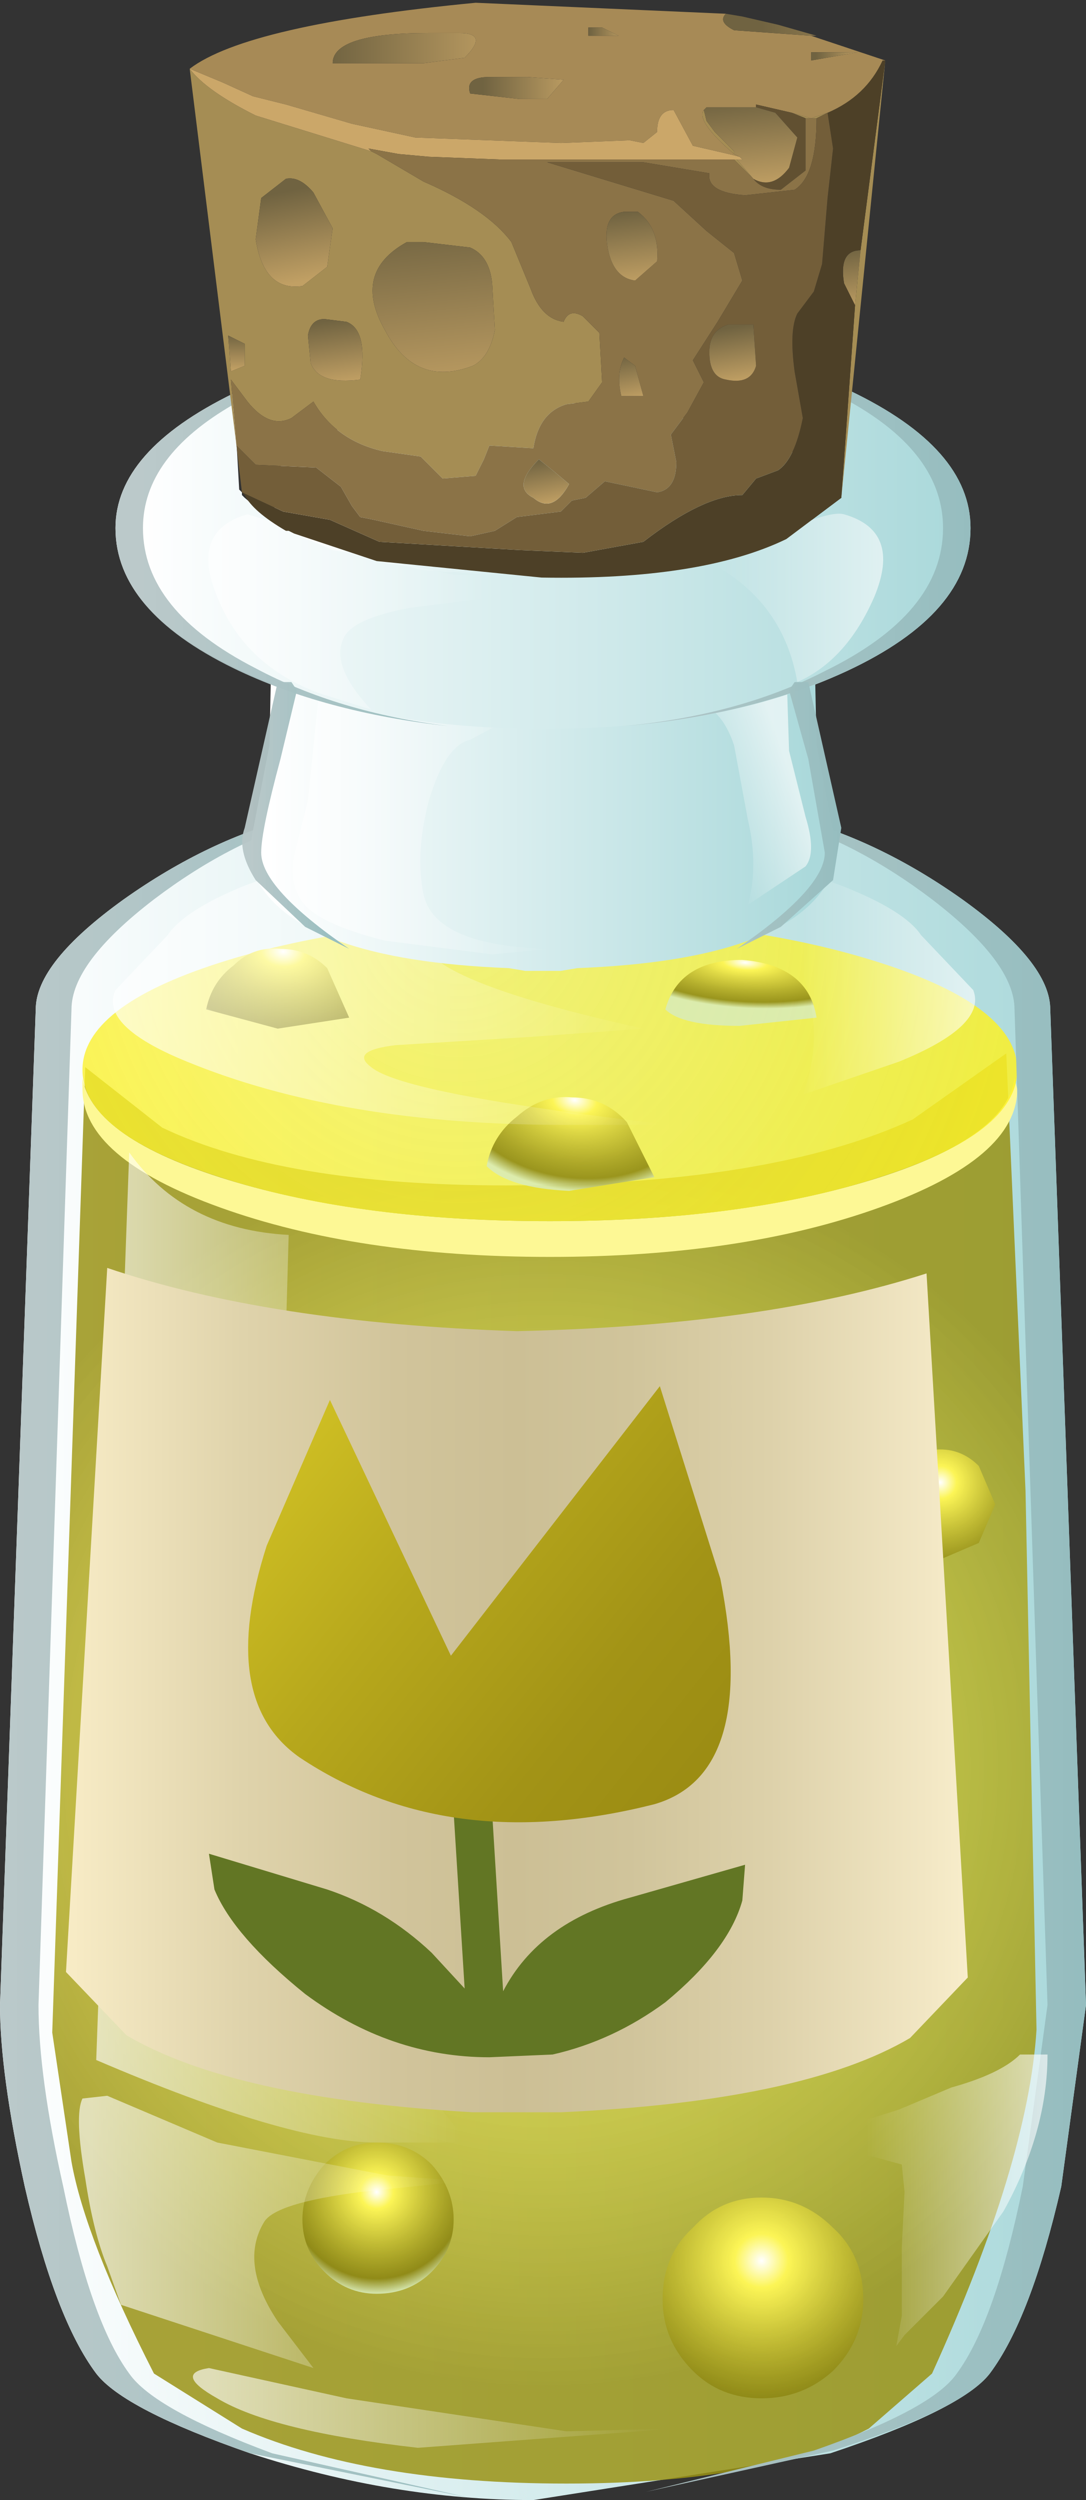 <?xml version="1.0" encoding="UTF-8" standalone="no"?>
<svg xmlns:xlink="http://www.w3.org/1999/xlink" height="45.45px" width="19.75px" xmlns="http://www.w3.org/2000/svg">
  <rect width="100%" height="100%" fill="#333333" stroke="none"/>
  <g transform="matrix(1.0, 0.0, 0.0, 1.0, 0.0, 0.0)">
    <use height="45.45" transform="matrix(1.0, 0.0, 0.0, 1.0, 0.0, 0.0)" width="19.75" xlink:href="#shape0"/>
  </g>
  <defs>
    <g id="shape0" transform="matrix(1.0, 0.0, 0.0, 1.0, 0.0, 0.0)">
      <path d="M17.5 16.35 Q19.1 17.5 19.1 18.35 L19.75 36.45 19.3 39.75 Q18.75 42.15 18.0 43.15 17.5 43.8 15.1 44.6 L9.7 45.45 Q7.15 45.45 4.55 44.6 2.25 43.8 1.75 43.15 1.0 42.15 0.45 39.75 0.0 37.7 0.0 36.45 L0.65 18.35 Q0.65 17.5 2.25 16.35 3.8 15.25 5.4 14.85 L7.05 14.55 9.85 14.6 12.7 14.55 14.35 14.85 Q15.95 15.25 17.5 16.35" fill="url(#gradient0)" fill-rule="evenodd" stroke="none"/>
      <path d="M16.6 20.35 L18.3 19.15 18.65 27.1 18.85 36.9 Q18.7 39.3 16.95 43.15 L15.8 44.15 Q13.9 45.15 10.3 45.15 6.7 45.15 4.4 44.15 L2.8 43.15 Q1.55 40.7 1.3 39.3 L0.95 36.95 1.55 19.4 2.95 20.5 Q5.15 21.55 9.2 21.55 14.0 21.55 16.6 20.35" fill="url(#gradient1)" fill-rule="evenodd" stroke="none"/>
      <path d="M18.5 19.8 Q18.5 21.05 16.0 21.95 13.5 22.85 10.0 22.85 6.5 22.85 4.0 21.95 1.5 21.05 1.5 19.8 L1.5 19.6 Q1.7 20.7 4.15 21.45 6.6 22.2 10.0 22.2 13.4 22.2 15.85 21.45 18.3 20.7 18.45 19.6 L18.5 19.8" fill="#fdf895" fill-rule="evenodd" stroke="none"/>
      <path d="M18.5 19.45 Q18.5 20.6 16.0 21.4 13.55 22.2 10.0 22.2 6.45 22.2 4.0 21.4 1.5 20.6 1.5 19.45 1.5 18.3 4.0 17.5 6.5 16.7 10.0 16.7 13.5 16.7 16.0 17.5 18.5 18.3 18.5 19.45" fill="url(#gradient2)" fill-rule="evenodd" stroke="none"/>
      <path d="M8.25 40.35 Q8.25 40.9 7.85 41.3 7.45 41.7 6.85 41.7 6.3 41.7 5.9 41.3 5.5 40.9 5.5 40.35 5.5 39.8 5.9 39.35 6.3 38.95 6.85 38.95 7.45 38.95 7.85 39.35 8.25 39.8 8.25 40.35" fill="url(#gradient3)" fill-rule="evenodd" stroke="none"/>
      <path d="M15.7 41.8 Q15.7 42.55 15.15 43.1 14.6 43.6 13.85 43.6 13.1 43.6 12.6 43.1 12.05 42.55 12.05 41.8 12.05 41.0 12.6 40.5 13.1 39.95 13.85 39.95 14.6 39.95 15.15 40.5 15.7 41.0 15.7 41.8" fill="url(#gradient4)" fill-rule="evenodd" stroke="none"/>
      <path d="M18.1 27.35 L17.8 28.05 17.1 28.35 Q16.7 28.35 16.4 28.05 L16.1 27.35 Q16.1 26.95 16.4 26.65 16.7 26.35 17.1 26.35 17.5 26.35 17.8 26.65 L18.1 27.35" fill="url(#gradient5)" fill-rule="evenodd" stroke="none"/>
      <path d="M5.05 18.7 L3.75 18.35 Q3.85 17.85 4.25 17.55 4.6 17.2 5.1 17.25 5.6 17.25 5.95 17.6 L6.35 18.5 5.05 18.7" fill="url(#gradient6)" fill-rule="evenodd" stroke="none"/>
      <path d="M10.35 21.65 Q9.25 21.6 8.85 21.2 8.95 20.65 9.4 20.3 9.85 19.9 10.4 19.95 11.0 19.95 11.4 20.4 L11.9 21.4 10.35 21.65" fill="url(#gradient7)" fill-rule="evenodd" stroke="none"/>
      <path d="M13.45 18.65 Q12.4 18.65 12.1 18.35 12.35 17.45 13.5 17.45 14.7 17.55 14.85 18.5 L13.45 18.65" fill="url(#gradient8)" fill-rule="evenodd" stroke="none"/>
      <path d="M2.35 20.95 Q3.35 22.35 5.25 22.45 L5.2 24.2 4.65 29.7 Q4.3 32.8 6.35 36.2 L8.5 38.95 6.85 38.95 Q5.25 38.95 1.75 37.45 L2.35 20.95" fill="url(#gradient9)" fill-rule="evenodd" stroke="none"/>
      <path d="M5.4 14.85 L7.2 14.6 5.75 14.85 Q4.25 15.25 2.8 16.35 1.3 17.5 1.3 18.35 L0.7 36.45 Q0.7 37.75 1.15 39.75 1.65 42.2 2.35 43.15 2.8 43.8 4.95 44.6 L8.5 45.4 4.55 44.6 Q2.25 43.8 1.75 43.15 1.0 42.15 0.45 39.75 0.0 37.7 0.0 36.45 L0.65 18.35 Q0.65 17.5 2.25 16.35 3.8 15.25 5.4 14.85" fill="url(#gradient10)" fill-rule="evenodd" stroke="none"/>
      <path d="M17.5 16.35 Q19.1 17.5 19.1 18.35 L19.75 36.45 19.3 39.75 Q18.75 42.15 18.0 43.15 17.5 43.8 15.15 44.55 L11.75 45.3 14.8 44.55 Q16.95 43.8 17.4 43.15 18.1 42.2 18.6 39.75 L19.05 36.45 18.45 18.35 Q18.45 17.5 16.95 16.35 15.5 15.25 14.0 14.85 L12.6 14.6 14.35 14.85 Q15.95 15.25 17.5 16.35" fill="url(#gradient11)" fill-rule="evenodd" stroke="none"/>
      <path d="M6.9 16.0 Q8.15 16.35 7.75 16.85 7.15 17.7 11.7 18.7 L9.65 18.85 7.2 19.0 Q6.35 19.1 6.75 19.4 7.35 19.9 12.2 20.45 L10.25 20.45 Q6.2 20.45 3.4 19.3 1.8 18.65 2.1 18.0 L3.05 17.0 Q3.35 16.55 4.45 16.1 L5.55 15.7 6.9 16.0" fill="url(#gradient12)" fill-rule="evenodd" stroke="none"/>
      <path d="M6.3 43.6 L10.3 44.2 12.3 44.15 7.6 44.5 Q4.95 44.2 3.95 43.6 3.15 43.15 3.8 43.05 L6.3 43.6" fill="url(#gradient13)" fill-rule="evenodd" stroke="none"/>
      <path d="M16.75 17.0 L17.7 18.0 Q17.95 18.65 16.35 19.3 L14.6 19.9 Q15.0 18.85 14.6 17.7 14.2 16.5 13.2 15.9 L14.2 15.7 15.3 16.1 Q16.45 16.55 16.75 17.0" fill="url(#gradient14)" fill-rule="evenodd" stroke="none"/>
      <path d="M8.45 39.65 L6.55 39.85 Q5.0 40.05 4.8 40.4 4.35 41.15 5.05 42.2 L5.7 43.05 2.2 41.9 1.95 41.2 Q1.7 40.6 1.55 39.6 1.35 38.45 1.5 38.15 L1.95 38.1 3.95 38.95 7.05 39.55 8.45 39.65" fill="url(#gradient15)" fill-rule="evenodd" stroke="none"/>
      <path d="M18.55 37.35 L19.05 37.35 Q19.05 38.75 18.25 40.2 L17.15 41.75 16.45 42.45 16.3 42.65 16.4 42.1 16.4 40.85 16.45 39.85 16.4 39.35 15.85 39.2 14.25 39.15 15.25 38.7 16.35 38.35 17.3 37.95 Q18.2 37.7 18.55 37.35" fill="url(#gradient16)" fill-rule="evenodd" stroke="none"/>
      <path d="M5.0 8.8 Q5.0 8.2 6.3 7.75 L9.5 7.3 9.85 7.35 10.25 7.3 13.5 7.75 Q14.75 8.2 14.75 8.8 L14.85 13.55 15.15 15.1 15.1 15.95 Q14.35 17.45 10.5 17.6 L10.2 17.65 9.55 17.65 9.25 17.6 Q5.4 17.45 4.65 15.95 4.5 15.65 4.6 15.1 L4.9 13.55 5.0 8.8" fill="url(#gradient17)" fill-rule="evenodd" stroke="none"/>
      <path d="M9.35 12.85 L9.2 13.1 8.55 13.45 Q8.1 13.55 7.8 14.55 7.55 15.5 7.7 16.25 7.9 17.2 10.0 17.25 L8.95 17.35 7.0 17.1 Q5.8 16.8 5.5 16.4 5.25 16.05 5.35 15.55 L5.6 14.55 5.8 12.6 9.35 12.85" fill="url(#gradient18)" fill-rule="evenodd" stroke="none"/>
      <path d="M14.3 12.1 L14.35 13.65 14.65 14.85 Q14.85 15.5 14.65 15.75 L13.6 16.45 Q13.8 15.75 13.6 14.9 L13.35 13.55 Q13.1 12.8 12.55 12.75 L14.3 12.1" fill="url(#gradient19)" fill-rule="evenodd" stroke="none"/>
      <path d="M4.35 8.9 L4.4 8.95 4.4 9.0 4.45 9.05 5.05 9.55 5.1 9.55 5.3 9.65 5.35 9.7 6.05 10.0 6.35 10.05 7.05 10.25 7.45 10.3 7.6 10.35 8.1 10.4 8.3 10.4 8.85 10.45 9.05 10.45 9.85 10.5 Q12.75 10.55 14.3 9.8 L15.3 9.05 15.45 7.1 Q17.65 8.15 17.65 9.6 17.65 11.15 15.4 12.2 13.15 13.25 9.9 13.25 6.65 13.25 4.4 12.2 2.1 11.15 2.1 9.6 2.1 8.2 4.25 7.15 L4.35 8.9" fill="url(#gradient20)" fill-rule="evenodd" stroke="none"/>
      <path d="M15.45 7.1 Q17.65 8.15 17.65 9.6 17.65 11.15 15.4 12.2 13.65 13.0 11.35 13.2 13.45 13.0 15.0 12.2 17.15 11.15 17.15 9.6 17.15 8.25 15.45 7.3 L15.45 7.1" fill="url(#gradient21)" fill-rule="evenodd" stroke="none"/>
      <path d="M2.1 9.6 Q2.1 8.2 4.25 7.15 L4.25 7.35 Q2.6 8.3 2.6 9.6 2.6 11.1 4.65 12.15 6.15 12.95 8.15 13.2 5.9 12.95 4.25 12.15 2.1 11.1 2.1 9.6" fill="url(#gradient22)" fill-rule="evenodd" stroke="none"/>
      <path d="M9.05 10.45 L9.05 10.85 7.45 11.05 Q6.4 11.25 6.25 11.6 6.0 12.1 6.75 12.9 L5.8 12.6 Q4.45 12.1 3.95 10.85 3.45 9.65 4.5 9.35 L5.0 9.5 6.35 10.05 8.25 10.45 9.05 10.45" fill="url(#gradient23)" fill-rule="evenodd" stroke="none"/>
      <path d="M15.35 9.35 Q16.4 9.65 15.9 10.85 15.4 12.0 14.5 12.4 14.25 10.95 12.95 10.25 L13.45 10.05 Q15.0 9.25 15.35 9.35" fill="url(#gradient24)" fill-rule="evenodd" stroke="none"/>
      <path d="M15.65 4.55 L15.55 5.55 15.35 5.15 Q15.25 4.55 15.65 4.55" fill="url(#gradient25)" fill-rule="evenodd" stroke="none"/>
      <path d="M15.55 5.55 L15.65 4.55 16.1 1.1 15.3 9.05 15.55 5.55 M5.35 9.7 L5.5 9.75 6.85 10.2 5.35 9.7 M14.4 2.05 L14.75 2.15 15.05 2.05 14.85 2.15 14.75 2.15 14.65 2.15 14.4 2.05 M12.8 2.0 L12.85 2.2 13.0 2.4 13.35 2.75 13.35 2.8 Q12.65 2.2 12.8 2.0 M13.4 2.9 L13.7 3.25 13.35 2.9 13.4 2.9 M6.75 2.75 L6.85 2.8 7.7 3.3 Q8.85 3.8 9.3 4.4 L9.65 5.25 Q9.85 5.8 10.25 5.85 10.35 5.6 10.6 5.75 L10.9 6.05 10.95 6.95 10.7 7.3 10.3 7.35 Q9.8 7.5 9.7 8.15 L8.9 8.1 8.8 8.35 8.65 8.65 8.05 8.7 7.65 8.3 6.95 8.2 Q6.1 8.0 5.7 7.3 L5.3 7.6 Q4.9 7.8 4.5 7.3 L4.2 6.9 4.3 8.1 3.45 1.25 Q3.75 1.65 4.65 2.1 L6.75 2.75 M6.05 4.15 L5.7 3.5 Q5.45 3.2 5.2 3.25 L4.75 3.6 4.65 4.35 Q4.8 5.3 5.5 5.2 L5.95 4.85 6.05 4.15 M7.0 6.0 Q7.55 7.05 8.6 6.65 8.9 6.5 9.0 6.0 L8.95 5.15 Q8.9 4.65 8.55 4.5 L7.7 4.4 7.4 4.4 Q6.4 4.95 7.0 6.0 M5.9 5.8 Q5.65 5.8 5.6 6.1 L5.65 6.6 Q5.8 7.0 6.55 6.9 6.7 6.0 6.3 5.85 L5.9 5.8 M4.45 6.25 L4.15 6.1 4.2 6.75 4.45 6.65 4.45 6.25" fill="#a58d54" fill-rule="evenodd" stroke="none"/>
      <path d="M15.65 4.55 Q15.25 4.55 15.35 5.15 L15.55 5.55 15.3 9.05 14.3 9.8 Q12.75 10.55 9.85 10.5 L6.85 10.2 5.5 9.75 5.35 9.7 5.25 9.65 5.2 9.65 Q4.6 9.3 4.45 9.0 L4.4 8.95 5.15 9.3 6.0 9.45 6.9 9.85 9.45 10.0 10.6 10.05 11.7 9.85 Q12.8 9.0 13.5 9.0 L13.75 8.7 14.15 8.55 Q14.45 8.35 14.6 7.6 L14.45 6.75 Q14.35 6.0 14.5 5.7 L14.8 5.3 14.95 4.8 15.05 3.6 15.15 2.7 15.05 2.05 Q15.75 1.75 16.05 1.1 L16.1 1.1 15.65 4.55" fill="#4d4027" fill-rule="evenodd" stroke="none"/>
      <path d="M16.1 1.1 L16.05 1.1 Q15.75 1.75 15.05 2.05 L14.75 2.15 14.4 2.05 13.75 1.9 13.75 1.95 12.9 1.95 12.85 1.95 12.8 2.0 Q12.65 2.2 13.35 2.8 L13.45 2.85 13.25 2.8 12.6 2.65 12.25 2.0 Q11.95 2.0 11.95 2.4 L11.7 2.6 11.45 2.55 10.2 2.6 7.55 2.5 6.4 2.25 5.2 1.9 4.6 1.75 4.05 1.5 3.45 1.25 Q4.5 0.45 8.65 0.05 L13.2 0.25 Q13.05 0.4 13.35 0.55 L14.75 0.65 16.1 1.1 M14.75 1.1 L15.6 0.95 14.75 0.95 14.75 1.1 M10.95 0.5 L10.7 0.5 10.7 0.65 11.25 0.65 10.95 0.5 M8.35 0.6 L7.8 0.6 Q6.05 0.6 6.05 1.15 L7.7 1.15 8.45 1.05 Q8.9 0.6 8.35 0.6 M9.45 1.8 L9.95 1.8 10.25 1.45 9.6 1.4 8.9 1.4 Q8.45 1.4 8.55 1.7 L9.45 1.8" fill="#a78a56" fill-rule="evenodd" stroke="none"/>
      <path d="M13.2 0.25 L13.5 0.3 14.15 0.45 14.85 0.65 14.75 0.65 13.35 0.55 Q13.05 0.4 13.2 0.25" fill="url(#gradient26)" fill-rule="evenodd" stroke="none"/>
      <path d="M14.75 1.1 L14.75 0.95 15.6 0.95 14.75 1.1" fill="url(#gradient27)" fill-rule="evenodd" stroke="none"/>
      <path d="M13.75 1.95 L13.75 1.9 14.4 2.05 14.65 2.15 14.65 2.4 14.65 3.1 14.2 3.45 Q13.85 3.45 13.7 3.25 14.05 3.45 14.35 3.05 L14.5 2.5 14.1 2.05 13.75 1.95" fill="#615031" fill-rule="evenodd" stroke="none"/>
      <path d="M12.8 2.0 L12.85 1.95 12.9 1.95 13.75 1.95 14.1 2.05 14.5 2.5 14.35 3.05 Q14.05 3.45 13.7 3.25 L13.4 2.9 13.5 2.9 13.45 2.85 13.35 2.8 13.35 2.75 13.0 2.4 12.85 2.2 12.8 2.0" fill="url(#gradient28)" fill-rule="evenodd" stroke="none"/>
      <path d="M13.45 2.85 L13.5 2.9 13.4 2.9 13.35 2.9 9.1 2.9 7.8 2.85 7.25 2.8 6.7 2.7 6.75 2.75 4.65 2.1 Q3.75 1.65 3.45 1.25 L4.05 1.5 4.6 1.75 5.2 1.9 6.4 2.25 7.55 2.5 10.2 2.6 11.45 2.55 11.7 2.6 11.95 2.4 Q11.95 2.0 12.25 2.0 L12.6 2.65 13.25 2.8 13.45 2.85" fill="#cba769" fill-rule="evenodd" stroke="none"/>
      <path d="M14.85 2.15 Q14.85 3.2 14.45 3.45 L13.55 3.55 Q12.85 3.5 12.9 3.15 L11.7 2.95 9.95 2.95 12.25 3.65 12.85 4.2 13.35 4.6 13.5 5.1 13.05 5.85 12.6 6.55 12.8 6.95 12.5 7.5 12.2 7.9 12.3 8.4 Q12.3 8.9 11.95 8.95 L11.0 8.75 10.65 9.05 10.4 9.1 10.2 9.3 9.4 9.4 9.0 9.65 8.55 9.75 7.7 9.65 6.8 9.45 6.55 9.4 6.4 9.2 6.2 8.85 5.75 8.5 4.65 8.45 4.3 8.1 4.2 6.9 4.5 7.3 Q4.9 7.8 5.3 7.6 L5.7 7.3 Q6.1 8.0 6.95 8.2 L7.65 8.3 8.05 8.7 8.65 8.65 8.8 8.35 8.9 8.1 9.7 8.15 Q9.8 7.5 10.3 7.35 L10.7 7.3 10.95 6.95 10.9 6.05 10.6 5.75 Q10.35 5.6 10.25 5.85 9.85 5.8 9.65 5.25 L9.3 4.4 Q8.85 3.8 7.7 3.3 L6.85 2.8 6.75 2.75 6.7 2.7 7.25 2.8 7.8 2.85 9.1 2.9 13.35 2.9 13.7 3.25 Q13.85 3.45 14.2 3.45 L14.65 3.1 14.65 2.4 14.65 2.15 14.75 2.15 14.85 2.15 M11.95 4.75 Q12.0 4.15 11.6 3.85 L11.35 3.85 Q10.95 3.9 11.05 4.5 11.15 5.05 11.55 5.1 L11.95 4.75 M11.7 7.2 L11.55 6.65 11.35 6.5 Q11.2 6.8 11.3 7.2 L11.7 7.2 M9.8 8.35 Q9.3 8.85 9.7 9.05 10.05 9.35 10.35 8.8 L10.05 8.55 9.8 8.35" fill="#8b7347" fill-rule="evenodd" stroke="none"/>
      <path d="M15.05 2.05 L15.15 2.7 15.05 3.6 14.95 4.8 14.8 5.3 14.5 5.7 Q14.35 6.0 14.45 6.75 L14.6 7.6 Q14.45 8.35 14.15 8.55 L13.75 8.7 13.5 9.0 Q12.8 9.0 11.7 9.85 L10.6 10.05 9.45 10.0 6.9 9.85 6.0 9.45 5.15 9.3 4.4 8.95 4.3 8.1 4.65 8.45 5.75 8.5 6.2 8.85 6.4 9.2 6.55 9.4 6.8 9.45 7.7 9.65 8.55 9.75 9.0 9.65 9.4 9.4 10.2 9.3 10.4 9.1 10.65 9.05 11.0 8.75 11.95 8.95 Q12.3 8.9 12.3 8.4 L12.2 7.9 12.5 7.5 12.8 6.95 12.6 6.55 13.05 5.85 13.5 5.1 13.35 4.6 12.85 4.2 12.25 3.65 9.95 2.95 11.7 2.95 12.9 3.15 Q12.85 3.5 13.55 3.55 L14.45 3.45 Q14.85 3.2 14.85 2.15 L15.05 2.05 M13.7 5.9 L13.25 5.9 Q12.9 6.0 12.9 6.4 12.9 6.85 13.2 6.9 13.65 7.0 13.75 6.65 L13.7 5.9" fill="#735e39" fill-rule="evenodd" stroke="none"/>
      <path d="M10.95 0.5 L11.25 0.65 10.7 0.65 10.7 0.5 10.95 0.5" fill="url(#gradient29)" fill-rule="evenodd" stroke="none"/>
      <path d="M11.95 4.75 L11.55 5.1 Q11.15 5.05 11.05 4.5 10.95 3.9 11.35 3.85 L11.6 3.85 Q12.0 4.15 11.95 4.75" fill="url(#gradient30)" fill-rule="evenodd" stroke="none"/>
      <path d="M13.7 5.9 L13.75 6.65 Q13.65 7.0 13.2 6.9 12.9 6.85 12.9 6.4 12.9 6.0 13.25 5.9 L13.7 5.9" fill="url(#gradient31)" fill-rule="evenodd" stroke="none"/>
      <path d="M11.7 7.2 L11.3 7.2 Q11.2 6.8 11.35 6.5 L11.55 6.65 11.7 7.2" fill="url(#gradient32)" fill-rule="evenodd" stroke="none"/>
      <path d="M9.45 1.8 L8.55 1.7 Q8.45 1.4 8.9 1.4 L9.6 1.4 10.25 1.45 9.95 1.8 9.45 1.8" fill="url(#gradient33)" fill-rule="evenodd" stroke="none"/>
      <path d="M8.35 0.6 Q8.9 0.6 8.45 1.05 L7.7 1.15 6.05 1.15 Q6.05 0.6 7.8 0.6 L8.35 0.6" fill="url(#gradient34)" fill-rule="evenodd" stroke="none"/>
      <path d="M5.9 5.8 L6.3 5.85 Q6.7 6.0 6.55 6.9 5.8 7.0 5.65 6.6 L5.6 6.1 Q5.65 5.8 5.9 5.8" fill="url(#gradient35)" fill-rule="evenodd" stroke="none"/>
      <path d="M7.0 6.0 Q6.4 4.95 7.4 4.4 L7.7 4.4 8.55 4.5 Q8.9 4.65 8.95 5.15 L9.0 6.0 Q8.9 6.5 8.6 6.65 7.55 7.05 7.0 6.0" fill="url(#gradient36)" fill-rule="evenodd" stroke="none"/>
      <path d="M6.05 4.15 L5.95 4.85 5.5 5.2 Q4.8 5.3 4.65 4.35 L4.75 3.6 5.2 3.25 Q5.45 3.2 5.7 3.5 L6.05 4.15" fill="url(#gradient37)" fill-rule="evenodd" stroke="none"/>
      <path d="M4.45 6.25 L4.45 6.65 4.2 6.75 4.15 6.1 4.45 6.25" fill="url(#gradient38)" fill-rule="evenodd" stroke="none"/>
      <path d="M9.8 8.35 L10.05 8.55 10.35 8.8 Q10.05 9.35 9.7 9.05 9.3 8.85 9.8 8.35" fill="url(#gradient39)" fill-rule="evenodd" stroke="none"/>
      <path d="M1.95 23.05 Q4.9 24.05 9.4 24.2 13.9 24.1 16.85 23.15 L17.6 35.95 16.55 37.05 Q14.6 38.2 10.2 38.4 L8.6 38.4 Q4.25 38.15 2.3 37.0 L1.2 35.85 1.95 23.05" fill="url(#gradient40)" fill-rule="evenodd" stroke="none"/>
      <path d="M13.55 33.9 L13.5 34.55 Q13.25 35.45 12.1 36.4 11.15 37.1 10.05 37.35 L8.9 37.4 Q7.1 37.4 5.55 36.25 4.25 35.2 3.9 34.35 L3.8 33.7 5.95 34.35 Q7.0 34.7 7.85 35.5 L8.45 36.15 8.25 32.95 Q8.45 31.95 8.65 32.0 L8.95 32.95 9.15 36.2 Q9.8 34.95 11.45 34.5 L13.55 33.9" fill="#627624" fill-rule="evenodd" stroke="none"/>
      <path d="M11.9 32.8 Q8.15 33.75 5.45 31.95 3.95 30.9 4.85 28.1 L6.0 25.45 8.2 30.1 12.0 25.2 13.1 28.7 Q13.8 32.25 11.9 32.8" fill="url(#gradient41)" fill-rule="evenodd" stroke="none"/>
      <path d="M5.05 12.4 L5.3 12.4 5.4 12.55 5.1 13.8 Q4.75 15.1 4.75 15.5 4.75 16.15 6.35 17.25 L5.55 16.85 4.65 16.0 Q4.3 15.45 4.45 15.05 L5.05 12.4" fill="url(#gradient42)" fill-rule="evenodd" stroke="none"/>
      <path d="M14.7 12.4 L15.3 15.05 15.15 16.0 14.2 16.85 13.4 17.25 Q15.0 16.15 15.0 15.5 L14.7 13.8 14.35 12.55 14.45 12.4 14.7 12.4" fill="url(#gradient43)" fill-rule="evenodd" stroke="none"/>
    </g>
    <linearGradient gradientTransform="matrix(0.012, 0.0, 0.0, -0.012, 9.7, 30.0)" gradientUnits="userSpaceOnUse" id="gradient0" spreadMethod="pad" x1="-819.2" x2="819.2">
      <stop offset="0.0" stop-color="#ffffff"/>
      <stop offset="1.0" stop-color="#abd9db"/>
    </linearGradient>
    <radialGradient cx="0" cy="0" gradientTransform="matrix(0.014, 0.0, 0.0, -0.014, 9.9, 32.15)" gradientUnits="userSpaceOnUse" id="gradient1" r="819.2" spreadMethod="pad">
      <stop offset="0.0" stop-color="#fbf128" stop-opacity="0.667"/>
      <stop offset="0.988" stop-color="#999214" stop-opacity="0.847"/>
    </radialGradient>
    <radialGradient cx="0" cy="0" gradientTransform="matrix(0.011, 0.006, 0.006, -0.011, 8.35, 16.7)" gradientUnits="userSpaceOnUse" id="gradient2" r="819.2" spreadMethod="pad">
      <stop offset="0.0" stop-color="#fcf33f" stop-opacity="0.667"/>
      <stop offset="0.988" stop-color="#fbf128" stop-opacity="0.847"/>
    </radialGradient>
    <radialGradient cx="0" cy="0" gradientTransform="matrix(0.001, 0.002, 0.002, -0.001, 6.85, 39.85)" gradientUnits="userSpaceOnUse" id="gradient3" r="819.2" spreadMethod="pad">
      <stop offset="0.0" stop-color="#ffffff"/>
      <stop offset="0.165" stop-color="#fcf556"/>
      <stop offset="0.859" stop-color="#8a8411" stop-opacity="0.847"/>
      <stop offset="1.0" stop-color="#d8ebba" stop-opacity="0.847"/>
    </radialGradient>
    <radialGradient cx="0" cy="0" gradientTransform="matrix(0.002, 0.003, 0.003, -0.002, 13.85, 41.1)" gradientUnits="userSpaceOnUse" id="gradient4" r="819.2" spreadMethod="pad">
      <stop offset="0.0" stop-color="#ffffff"/>
      <stop offset="0.165" stop-color="#fcf556"/>
      <stop offset="0.859" stop-color="#8a8411" stop-opacity="0.847"/>
      <stop offset="1.0" stop-color="#d8ebba" stop-opacity="0.847"/>
    </radialGradient>
    <radialGradient cx="0" cy="0" gradientTransform="matrix(9.0E-4, 0.002, 0.002, -9.0E-4, 17.1, 26.95)" gradientUnits="userSpaceOnUse" id="gradient5" r="819.2" spreadMethod="pad">
      <stop offset="0.0" stop-color="#ffffff"/>
      <stop offset="0.165" stop-color="#fcf556"/>
      <stop offset="0.859" stop-color="#8a8411" stop-opacity="0.847"/>
      <stop offset="1.0" stop-color="#d8ebba" stop-opacity="0.847"/>
    </radialGradient>
    <radialGradient cx="0" cy="0" gradientTransform="matrix(-1.0E-4, 0.002, 0.003, 2.0E-4, 5.15, 17.3)" gradientUnits="userSpaceOnUse" id="gradient6" r="819.2" spreadMethod="pad">
      <stop offset="0.0" stop-color="#ffffff"/>
      <stop offset="0.165" stop-color="#fcf556"/>
      <stop offset="0.859" stop-color="#8a8411" stop-opacity="0.847"/>
      <stop offset="1.0" stop-color="#d8ebba" stop-opacity="0.847"/>
    </radialGradient>
    <radialGradient cx="0" cy="0" gradientTransform="matrix(-1.0E-4, 0.002, 0.003, 3.0E-4, 10.45, 20.0)" gradientUnits="userSpaceOnUse" id="gradient7" r="819.2" spreadMethod="pad">
      <stop offset="0.0" stop-color="#ffffff"/>
      <stop offset="0.165" stop-color="#fcf556"/>
      <stop offset="0.859" stop-color="#8a8411" stop-opacity="0.847"/>
      <stop offset="1.0" stop-color="#d8ebba" stop-opacity="0.847"/>
    </radialGradient>
    <radialGradient cx="0" cy="0" gradientTransform="matrix(-1.0E-4, 0.001, 0.003, 2.0E-4, 13.55, 17.5)" gradientUnits="userSpaceOnUse" id="gradient8" r="819.2" spreadMethod="pad">
      <stop offset="0.0" stop-color="#ffffff"/>
      <stop offset="0.165" stop-color="#fcf556"/>
      <stop offset="0.859" stop-color="#8a8411" stop-opacity="0.847"/>
      <stop offset="1.0" stop-color="#d8ebba" stop-opacity="0.847"/>
    </radialGradient>
    <linearGradient gradientTransform="matrix(0.004, 0.0, 0.0, -0.004, 5.1, 29.95)" gradientUnits="userSpaceOnUse" id="gradient9" spreadMethod="pad" x1="-819.2" x2="819.2">
      <stop offset="0.0" stop-color="#ffffff" stop-opacity="0.639"/>
      <stop offset="1.0" stop-color="#ffffff" stop-opacity="0.0"/>
    </linearGradient>
    <linearGradient gradientTransform="matrix(0.006, 0.0, 0.0, -0.006, 4.85, 30.0)" gradientUnits="userSpaceOnUse" id="gradient10" spreadMethod="pad" x1="-819.2" x2="819.2">
      <stop offset="0.0" stop-color="#b7c6c7" stop-opacity="0.949"/>
      <stop offset="1.0" stop-color="#95bdbf"/>
    </linearGradient>
    <linearGradient gradientTransform="matrix(0.006, 0.0, 0.0, -0.006, 14.8, 30.0)" gradientUnits="userSpaceOnUse" id="gradient11" spreadMethod="pad" x1="-819.2" x2="819.2">
      <stop offset="0.0" stop-color="#b7c6c7" stop-opacity="0.949"/>
      <stop offset="1.0" stop-color="#95bdbf"/>
    </linearGradient>
    <linearGradient gradientTransform="matrix(0.006, 0.0, 0.0, -0.006, 7.1, 18.1)" gradientUnits="userSpaceOnUse" id="gradient12" spreadMethod="pad" x1="-819.2" x2="819.2">
      <stop offset="0.0" stop-color="#ffffff" stop-opacity="0.639"/>
      <stop offset="1.0" stop-color="#ffffff" stop-opacity="0.0"/>
    </linearGradient>
    <linearGradient gradientTransform="matrix(0.005, 0.0, 0.0, -0.005, 7.95, 43.85)" gradientUnits="userSpaceOnUse" id="gradient13" spreadMethod="pad" x1="-819.2" x2="819.2">
      <stop offset="0.0" stop-color="#ffffff" stop-opacity="0.639"/>
      <stop offset="1.0" stop-color="#ffffff" stop-opacity="0.0"/>
    </linearGradient>
    <linearGradient gradientTransform="matrix(-0.002, 0.0, 0.0, 0.002, 16.2, 17.8)" gradientUnits="userSpaceOnUse" id="gradient14" spreadMethod="pad" x1="-819.2" x2="819.2">
      <stop offset="0.0" stop-color="#ffffff" stop-opacity="0.639"/>
      <stop offset="1.0" stop-color="#ffffff" stop-opacity="0.0"/>
    </linearGradient>
    <linearGradient gradientTransform="matrix(0.004, 0.0, 0.0, -0.004, 4.9, 40.5)" gradientUnits="userSpaceOnUse" id="gradient15" spreadMethod="pad" x1="-819.2" x2="819.2">
      <stop offset="0.0" stop-color="#ffffff" stop-opacity="0.639"/>
      <stop offset="1.0" stop-color="#ffffff" stop-opacity="0.0"/>
    </linearGradient>
    <linearGradient gradientTransform="matrix(-0.002, 0.0, 0.0, 0.002, 17.4, 40.3)" gradientUnits="userSpaceOnUse" id="gradient16" spreadMethod="pad" x1="-819.2" x2="819.2">
      <stop offset="0.0" stop-color="#ffffff" stop-opacity="0.639"/>
      <stop offset="1.0" stop-color="#ffffff" stop-opacity="0.0"/>
    </linearGradient>
    <linearGradient gradientTransform="matrix(0.006, 0.0, 0.0, -0.006, 9.8, 12.5)" gradientUnits="userSpaceOnUse" id="gradient17" spreadMethod="pad" x1="-819.2" x2="819.2">
      <stop offset="0.0" stop-color="#ffffff"/>
      <stop offset="1.0" stop-color="#abd9db"/>
    </linearGradient>
    <linearGradient gradientTransform="matrix(0.003, 0.0, 0.0, -0.003, 7.6, 15.0)" gradientUnits="userSpaceOnUse" id="gradient18" spreadMethod="pad" x1="-819.2" x2="819.2">
      <stop offset="0.0" stop-color="#ffffff" stop-opacity="0.639"/>
      <stop offset="1.0" stop-color="#ffffff" stop-opacity="0.0"/>
    </linearGradient>
    <linearGradient gradientTransform="matrix(-9.0E-4, 3.0E-4, 3.0E-4, 9.0E-4, 13.65, 14.35)" gradientUnits="userSpaceOnUse" id="gradient19" spreadMethod="pad" x1="-819.2" x2="819.2">
      <stop offset="0.0" stop-color="#ffffff" stop-opacity="0.639"/>
      <stop offset="1.0" stop-color="#ffffff" stop-opacity="0.0"/>
    </linearGradient>
    <linearGradient gradientTransform="matrix(0.009, 0.0, 0.0, -0.009, 9.9, 10.15)" gradientUnits="userSpaceOnUse" id="gradient20" spreadMethod="pad" x1="-819.2" x2="819.2">
      <stop offset="0.0" stop-color="#ffffff"/>
      <stop offset="1.0" stop-color="#abd9db"/>
    </linearGradient>
    <linearGradient gradientTransform="matrix(0.005, 0.0, 0.0, -0.005, 13.75, 10.15)" gradientUnits="userSpaceOnUse" id="gradient21" spreadMethod="pad" x1="-819.2" x2="819.2">
      <stop offset="0.0" stop-color="#b7c6c7" stop-opacity="0.949"/>
      <stop offset="1.0" stop-color="#95bdbf"/>
    </linearGradient>
    <linearGradient gradientTransform="matrix(0.004, 0.0, 0.0, -0.004, 5.85, 10.2)" gradientUnits="userSpaceOnUse" id="gradient22" spreadMethod="pad" x1="-819.2" x2="819.2">
      <stop offset="0.0" stop-color="#b7c6c7" stop-opacity="0.949"/>
      <stop offset="1.0" stop-color="#95bdbf"/>
    </linearGradient>
    <linearGradient gradientTransform="matrix(0.003, 0.0, 0.0, -0.003, 6.4, 11.1)" gradientUnits="userSpaceOnUse" id="gradient23" spreadMethod="pad" x1="-819.2" x2="819.2">
      <stop offset="0.0" stop-color="#ffffff" stop-opacity="0.639"/>
      <stop offset="1.0" stop-color="#ffffff" stop-opacity="0.0"/>
    </linearGradient>
    <linearGradient gradientTransform="matrix(-0.002, 0.0, 0.0, -0.002, 14.65, 10.85)" gradientUnits="userSpaceOnUse" id="gradient24" spreadMethod="pad" x1="-819.2" x2="819.2">
      <stop offset="0.0" stop-color="#ffffff" stop-opacity="0.639"/>
      <stop offset="1.0" stop-color="#ffffff" stop-opacity="0.0"/>
    </linearGradient>
    <linearGradient gradientTransform="matrix(-1.0E-4, -7.0E-4, -7.0E-4, 1.0E-4, 15.5, 5.1)" gradientUnits="userSpaceOnUse" id="gradient25" spreadMethod="pad" x1="-819.2" x2="819.2">
      <stop offset="0.0" stop-color="#c1a064"/>
      <stop offset="1.0" stop-color="#706341"/>
    </linearGradient>
    <linearGradient gradientTransform="matrix(-0.002, 0.0, 0.0, 0.002, 15.5, 0.45)" gradientUnits="userSpaceOnUse" id="gradient26" spreadMethod="pad" x1="-819.2" x2="819.2">
      <stop offset="0.0" stop-color="#c1a064"/>
      <stop offset="1.0" stop-color="#706341"/>
    </linearGradient>
    <linearGradient gradientTransform="matrix(-5.0E-4, 0.0, 0.0, 5.0E-4, 15.25, 1.05)" gradientUnits="userSpaceOnUse" id="gradient27" spreadMethod="pad" x1="-819.2" x2="819.2">
      <stop offset="0.0" stop-color="#c1a064"/>
      <stop offset="1.0" stop-color="#706341"/>
    </linearGradient>
    <linearGradient gradientTransform="matrix(-1.0E-4, -0.001, -0.001, 1.0E-4, 13.7, 2.6)" gradientUnits="userSpaceOnUse" id="gradient28" spreadMethod="pad" x1="-819.2" x2="819.2">
      <stop offset="0.0" stop-color="#c1a064"/>
      <stop offset="1.0" stop-color="#706341"/>
    </linearGradient>
    <linearGradient gradientTransform="matrix(-4.0E-4, 0.0, 0.0, 4.0E-4, 11.05, 0.6)" gradientUnits="userSpaceOnUse" id="gradient29" spreadMethod="pad" x1="-819.2" x2="819.2">
      <stop offset="0.0" stop-color="#c1a064"/>
      <stop offset="1.0" stop-color="#706341"/>
    </linearGradient>
    <linearGradient gradientTransform="matrix(-1.0E-4, -8.0E-4, -8.0E-4, 1.0E-4, 11.55, 4.5)" gradientUnits="userSpaceOnUse" id="gradient30" spreadMethod="pad" x1="-819.2" x2="819.2">
      <stop offset="0.0" stop-color="#c1a064"/>
      <stop offset="1.0" stop-color="#706341"/>
    </linearGradient>
    <linearGradient gradientTransform="matrix(-1.0E-4, -6.0E-4, -6.0E-4, 1.0E-4, 13.35, 6.45)" gradientUnits="userSpaceOnUse" id="gradient31" spreadMethod="pad" x1="-819.2" x2="819.2">
      <stop offset="0.0" stop-color="#c1a064"/>
      <stop offset="1.0" stop-color="#706341"/>
    </linearGradient>
    <linearGradient gradientTransform="matrix(-1.0E-4, -5.0E-4, -5.0E-4, 1.0E-4, 11.5, 6.85)" gradientUnits="userSpaceOnUse" id="gradient32" spreadMethod="pad" x1="-819.2" x2="819.2">
      <stop offset="0.0" stop-color="#c1a064"/>
      <stop offset="1.0" stop-color="#706341"/>
    </linearGradient>
    <linearGradient gradientTransform="matrix(-0.001, 0.0, 0.0, 0.001, 9.6, 1.55)" gradientUnits="userSpaceOnUse" id="gradient33" spreadMethod="pad" x1="-819.2" x2="819.2">
      <stop offset="0.0" stop-color="#c1a064"/>
      <stop offset="1.0" stop-color="#706341"/>
    </linearGradient>
    <linearGradient gradientTransform="matrix(-0.002, 0.0, 0.0, 0.002, 7.6, 0.9)" gradientUnits="userSpaceOnUse" id="gradient34" spreadMethod="pad" x1="-819.2" x2="819.2">
      <stop offset="0.0" stop-color="#c1a064"/>
      <stop offset="1.0" stop-color="#706341"/>
    </linearGradient>
    <linearGradient gradientTransform="matrix(-1.0E-4, -7.0E-4, -7.0E-4, 1.0E-4, 6.1, 6.4)" gradientUnits="userSpaceOnUse" id="gradient35" spreadMethod="pad" x1="-819.2" x2="819.2">
      <stop offset="0.0" stop-color="#c1a064"/>
      <stop offset="1.0" stop-color="#706341"/>
    </linearGradient>
    <linearGradient gradientTransform="matrix(-2.0E-4, -0.002, -0.002, 2.0E-4, 7.9, 5.65)" gradientUnits="userSpaceOnUse" id="gradient36" spreadMethod="pad" x1="-819.2" x2="819.2">
      <stop offset="0.0" stop-color="#c1a064"/>
      <stop offset="1.0" stop-color="#706341"/>
    </linearGradient>
    <linearGradient gradientTransform="matrix(-2.0E-4, -0.001, -0.001, 2.0E-4, 5.35, 4.3)" gradientUnits="userSpaceOnUse" id="gradient37" spreadMethod="pad" x1="-819.2" x2="819.2">
      <stop offset="0.0" stop-color="#c1a064"/>
      <stop offset="1.0" stop-color="#706341"/>
    </linearGradient>
    <linearGradient gradientTransform="matrix(0.0, -4.0E-4, -4.0E-4, 0.0, 4.3, 6.4)" gradientUnits="userSpaceOnUse" id="gradient38" spreadMethod="pad" x1="-819.2" x2="819.2">
      <stop offset="0.0" stop-color="#c1a064"/>
      <stop offset="1.0" stop-color="#706341"/>
    </linearGradient>
    <linearGradient gradientTransform="matrix(-1.0E-4, -5.0E-4, -5.0E-4, 1.0E-4, 9.95, 8.75)" gradientUnits="userSpaceOnUse" id="gradient39" spreadMethod="pad" x1="-819.2" x2="819.2">
      <stop offset="0.0" stop-color="#c1a064"/>
      <stop offset="1.0" stop-color="#706341"/>
    </linearGradient>
    <linearGradient gradientTransform="matrix(0.01, 1.0E-4, 0.0, -0.01, 9.4, 30.75)" gradientUnits="userSpaceOnUse" id="gradient40" spreadMethod="pad" x1="-819.2" x2="819.2">
      <stop offset="0.0" stop-color="#f8ecc6"/>
      <stop offset="0.008" stop-color="#f7ebc5"/>
      <stop offset="0.196" stop-color="#dfd3ab"/>
      <stop offset="0.365" stop-color="#d1c49b"/>
      <stop offset="0.498" stop-color="#ccbf95"/>
      <stop offset="0.624" stop-color="#d0c49b"/>
      <stop offset="0.78" stop-color="#ddd1aa"/>
      <stop offset="0.957" stop-color="#f2e7c4"/>
      <stop offset="1.0" stop-color="#f8edcb"/>
    </linearGradient>
    <linearGradient gradientTransform="matrix(0.005, 0.004, 0.004, -0.005, 9.0, 28.85)" gradientUnits="userSpaceOnUse" id="gradient41" spreadMethod="pad" x1="-819.2" x2="819.2">
      <stop offset="0.0" stop-color="#d3c325"/>
      <stop offset="0.384" stop-color="#b7a81c"/>
      <stop offset="0.753" stop-color="#a29316"/>
      <stop offset="1.0" stop-color="#9b8c13"/>
    </linearGradient>
    <linearGradient gradientTransform="matrix(0.001, 0.0, 0.0, -0.001, 5.35, 14.8)" gradientUnits="userSpaceOnUse" id="gradient42" spreadMethod="pad" x1="-819.2" x2="819.2">
      <stop offset="0.0" stop-color="#b7c6c7" stop-opacity="0.949"/>
      <stop offset="1.0" stop-color="#95bdbf"/>
    </linearGradient>
    <linearGradient gradientTransform="matrix(0.002, 0.0, 0.0, -0.002, 13.7, 14.8)" gradientUnits="userSpaceOnUse" id="gradient43" spreadMethod="pad" x1="-819.2" x2="819.2">
      <stop offset="0.0" stop-color="#b7c6c7" stop-opacity="0.949"/>
      <stop offset="1.0" stop-color="#95bdbf"/>
    </linearGradient>
  </defs>
</svg>
